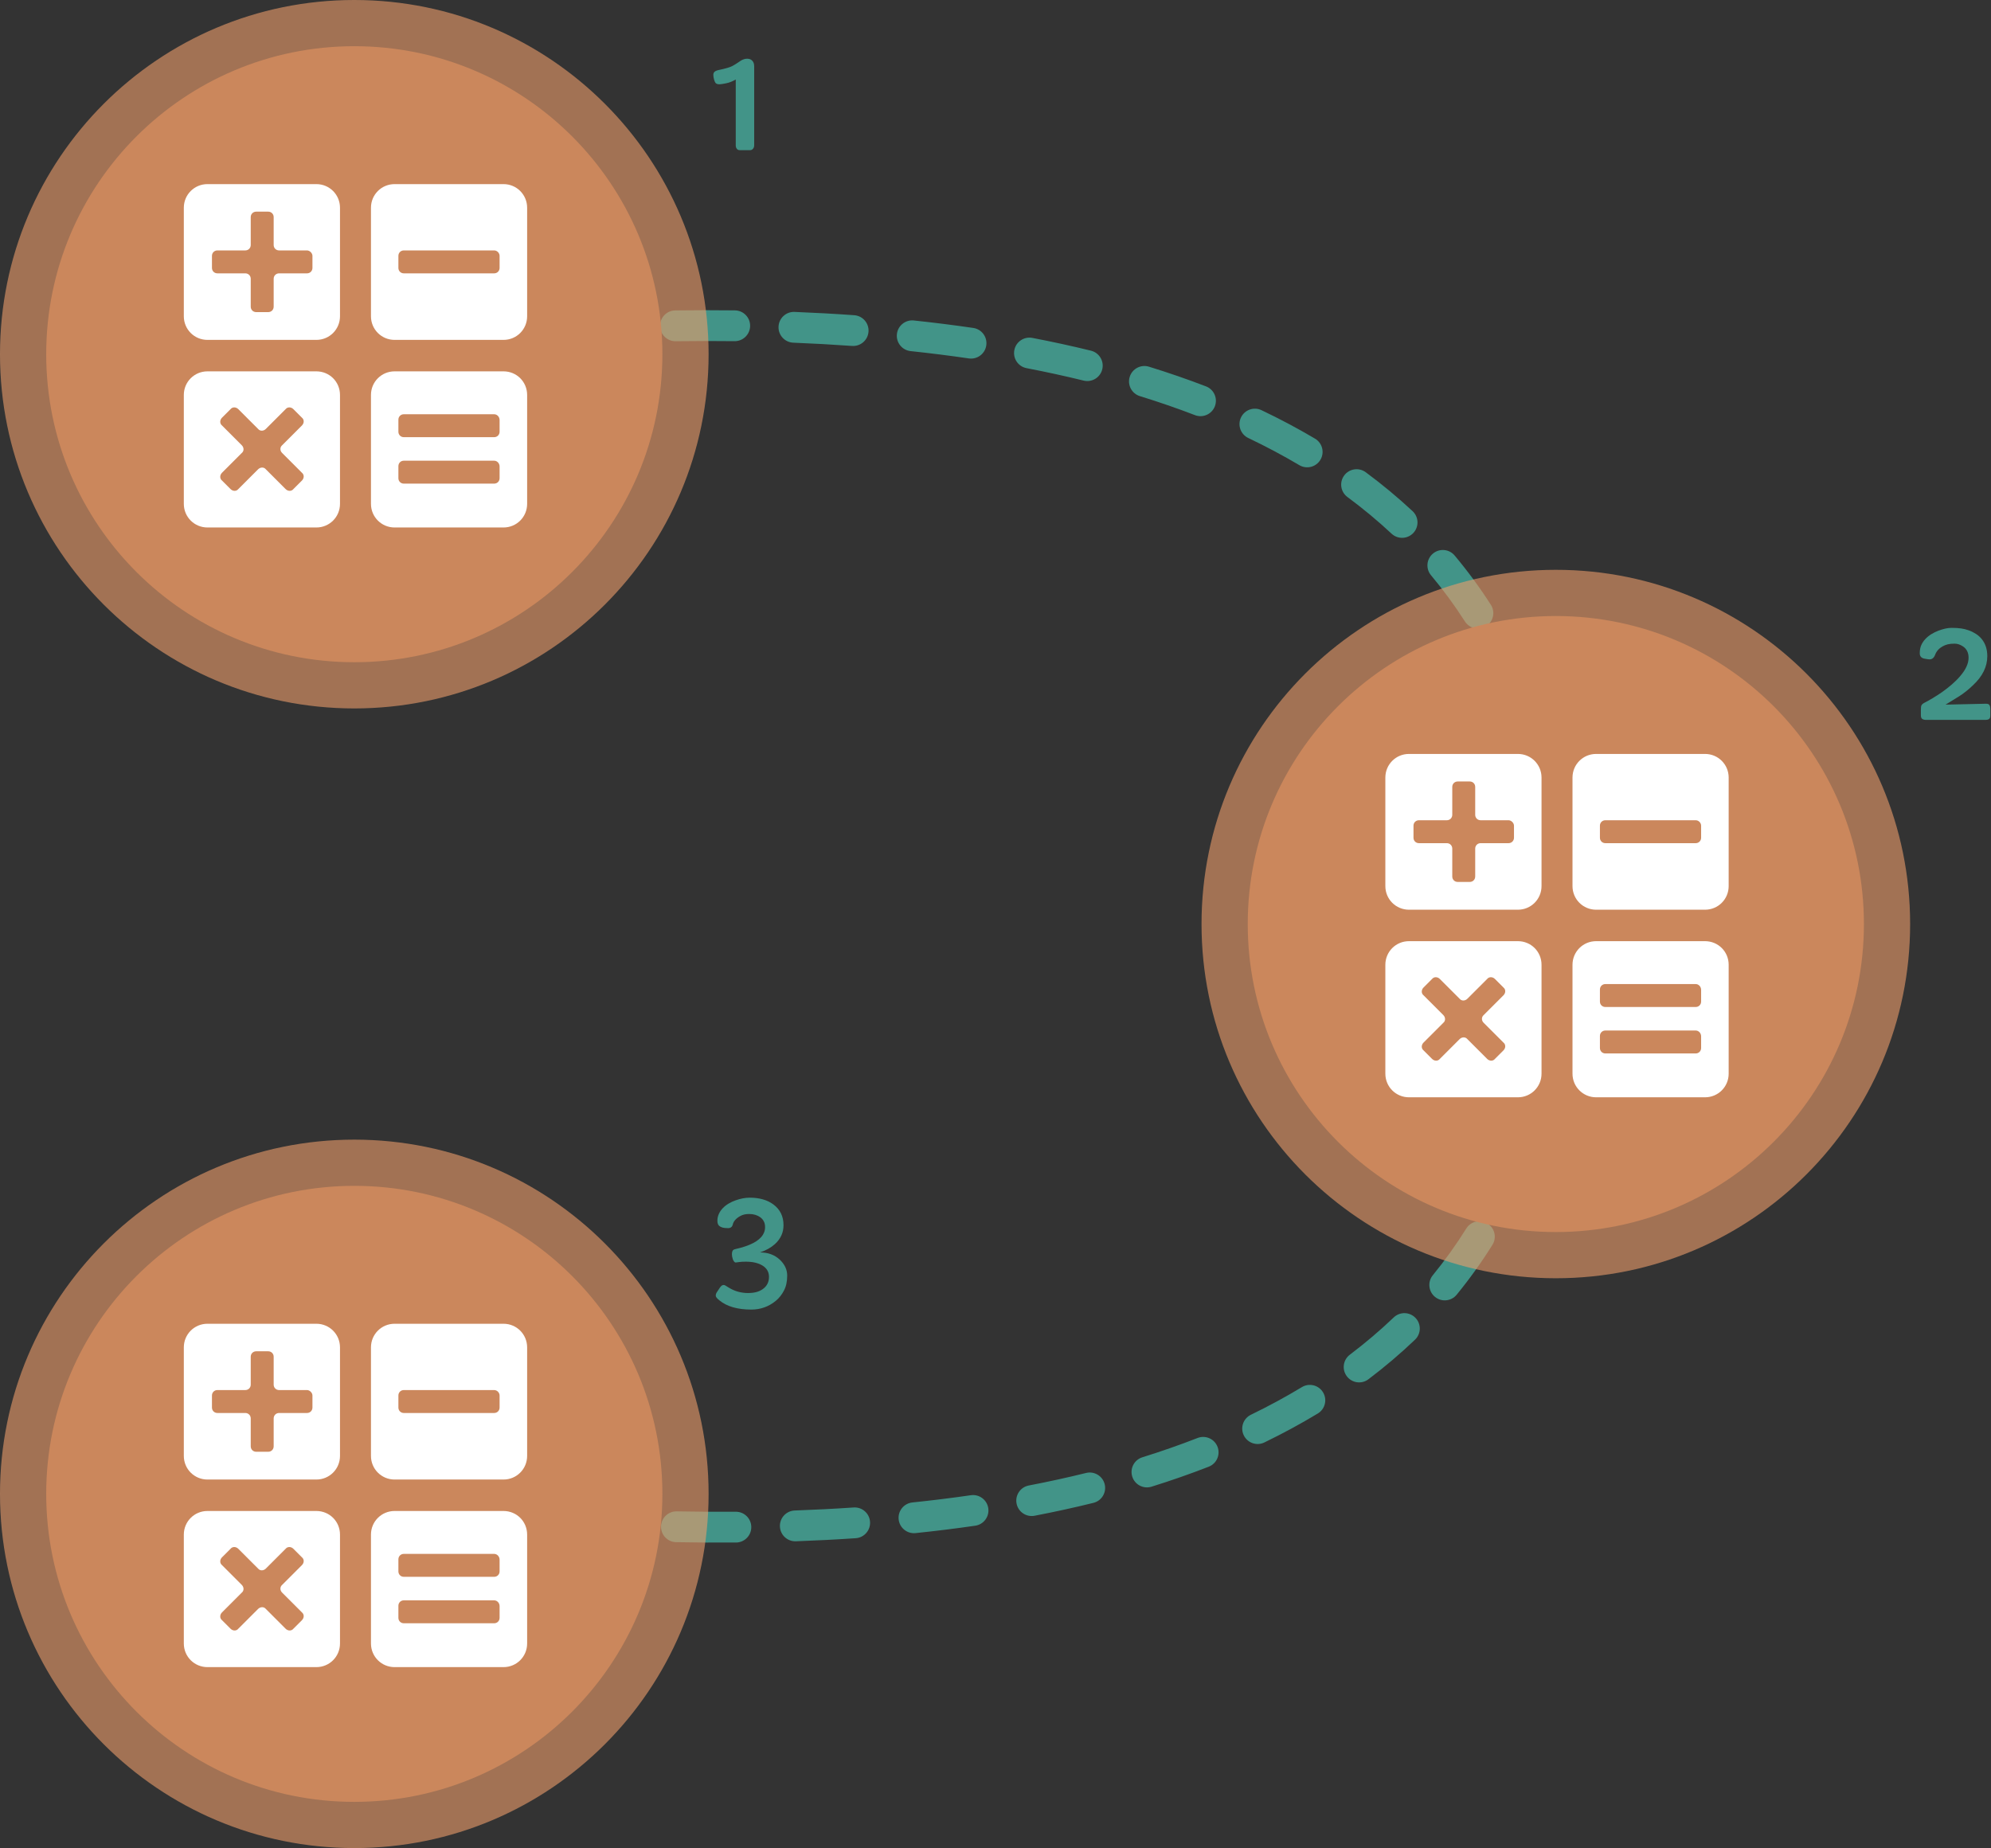 <svg xmlns="http://www.w3.org/2000/svg" xmlns:xlink="http://www.w3.org/1999/xlink" width="517" height="480" version="1.1" viewBox="0 0 517 480"><rect x="0" y="0" width="517" height="480" fill="#333333" stroke="none"/><title>lessons_lessons</title><desc>Created using Figma</desc><g id="Canvas" transform="translate(704 -1232)"><g id="lessons_lessons"><g id="Line"><use fill="#429488" transform="translate(-613 1316.57)" xlink:href="#path0_stroke"/></g><g id="Icon | Arithmetic"><g id="Outer Base" opacity=".6"><use fill="#ED9D6B" transform="translate(-704 1232)" xlink:href="#path1_fill"/></g><g id="Base"><use fill="#CB875C" transform="translate(-692 1244)" xlink:href="#path2_fill"/><mask id="mask0_outline_ins"><use fill="#fff" transform="translate(-692 1244)" xlink:href="#path2_fill"/></mask><g mask="url(#mask0_outline_ins)"><use fill="#429488" transform="translate(-692 1244)" xlink:href="#path3_stroke_2x"/></g></g><g id="Icon"><g id="Group"><g id="Group"><g id="Vector"><use fill="#FFF" transform="translate(-656.267 1279.82)" xlink:href="#path4_fill"/></g><g id="Vector"><use fill="#FFF" transform="translate(-607.672 1328.45)" xlink:href="#path5_fill"/></g><g id="Vector"><use fill="#FFF" transform="translate(-656.267 1328.45)" xlink:href="#path6_fill"/></g><g id="Vector"><use fill="#FFF" transform="translate(-607.672 1279.82)" xlink:href="#path7_fill"/></g></g></g></g></g><g id="Icon | Arithmetic"><g id="Outer Base" opacity=".6"><use fill="#ED9D6B" transform="translate(-392 1380)" xlink:href="#path1_fill"/></g><g id="Base"><use fill="#CB875C" transform="translate(-380 1392)" xlink:href="#path2_fill"/><mask id="mask1_outline_ins"><use fill="#fff" transform="translate(-380 1392)" xlink:href="#path2_fill"/></mask><g mask="url(#mask1_outline_ins)"><use fill="#429488" transform="translate(-380 1392)" xlink:href="#path3_stroke_2x"/></g></g><g id="Icon"><g id="Group"><g id="Group"><g id="Vector"><use fill="#FFF" transform="translate(-344.267 1427.82)" xlink:href="#path4_fill"/></g><g id="Vector"><use fill="#FFF" transform="translate(-295.672 1476.45)" xlink:href="#path5_fill"/></g><g id="Vector"><use fill="#FFF" transform="translate(-344.267 1476.45)" xlink:href="#path6_fill"/></g><g id="Vector"><use fill="#FFF" transform="translate(-295.672 1427.82)" xlink:href="#path7_fill"/></g></g></g></g></g><g id="Icon | Arithmetic"><g id="Outer Base" opacity=".6"><use fill="#ED9D6B" transform="translate(-704 1528)" xlink:href="#path1_fill"/></g><g id="Base"><use fill="#CB875C" transform="translate(-692 1540)" xlink:href="#path2_fill"/><mask id="mask2_outline_ins"><use fill="#fff" transform="translate(-692 1540)" xlink:href="#path2_fill"/></mask><g mask="url(#mask2_outline_ins)"><use fill="#429488" transform="translate(-692 1540)" xlink:href="#path3_stroke_2x"/></g></g><g id="Icon"><g id="Group"><g id="Group"><g id="Vector"><use fill="#FFF" transform="translate(-656.267 1575.82)" xlink:href="#path4_fill"/></g><g id="Vector"><use fill="#FFF" transform="translate(-607.672 1624.45)" xlink:href="#path5_fill"/></g><g id="Vector"><use fill="#FFF" transform="translate(-656.267 1624.45)" xlink:href="#path6_fill"/></g><g id="Vector"><use fill="#FFF" transform="translate(-607.672 1575.82)" xlink:href="#path7_fill"/></g></g></g></g></g><g id="1"><use fill="#429488" transform="translate(-520 1232)" xlink:href="#path8_fill"/></g><g id="2"><use fill="#429488" transform="translate(-208 1380)" xlink:href="#path9_fill"/></g><g id="3"><use fill="#429488" transform="translate(-520 1528)" xlink:href="#path10_fill"/></g></g></g><defs><path id="path0_stroke" d="M -0.471 1.958C -2.665 2.218 -4.232 4.207 -3.972 6.401C -3.712 8.595 -1.723 10.162 0.471 9.902L -0.471 1.958ZM 0.508 301.462C -1.683 301.181 -3.687 302.73 -3.968 304.921C -4.248 307.113 -2.699 309.117 -0.508 309.397L 0.508 301.462ZM 8.088 9.029C 10.284 8.786 11.867 6.809 11.624 4.613C 11.381 2.417 9.404 0.834 7.208 1.077L 8.088 9.029ZM 22.584 -0.498C 20.384 -0.291 18.769 1.66 18.976 3.859C 19.183 6.058 21.134 7.674 23.333 7.467L 22.584 -0.498ZM 38.597 6.165C 40.8 5.997 42.449 4.075 42.281 1.872C 42.113 -0.33 40.191 -1.98 37.989 -1.812L 38.597 6.165ZM 53.42 -2.842C 51.215 -2.716 49.529 -0.826 49.654 1.379C 49.78 3.585 51.67 5.271 53.876 5.145L 53.42 -2.842ZM 69.163 4.432C 71.371 4.353 73.096 2.498 73.017 0.291C 72.937 -1.917 71.083 -3.642 68.876 -3.563L 69.163 4.432ZM 84.349 -3.945C 82.139 -3.916 80.372 -2.102 80.401 0.107C 80.43 2.316 82.244 4.083 84.453 4.054L 84.349 -3.945ZM 99.736 4.043C 101.945 4.069 103.757 2.3 103.784 0.091C 103.81 -2.118 102.041 -3.93 99.832 -3.957L 99.736 4.043ZM 115.318 -3.558C 113.11 -3.646 111.25 -1.928 111.161 0.28C 111.073 2.487 112.791 4.348 114.998 4.436L 115.318 -3.558ZM 130.251 5.279C 132.454 5.436 134.368 3.776 134.525 1.573C 134.681 -0.631 133.022 -2.544 130.819 -2.701L 130.251 5.279ZM 146.297 -1.333C 144.1 -1.567 142.13 0.025 141.896 2.221C 141.663 4.418 143.254 6.388 145.451 6.622L 146.297 -1.333ZM 160.569 8.523C 162.755 8.843 164.786 7.33 165.106 5.144C 165.425 2.958 163.913 0.927 161.727 0.608L 160.569 8.523ZM 177.074 3.195C 174.904 2.778 172.808 4.199 172.391 6.368C 171.974 8.538 173.395 10.634 175.564 11.051L 177.074 3.195ZM 190.382 14.283C 192.528 14.809 194.694 13.497 195.221 11.352C 195.748 9.206 194.435 7.04 192.29 6.513L 190.382 14.283ZM 207.351 10.671C 205.24 10.02 203 11.203 202.349 13.314C 201.697 15.425 202.88 17.664 204.991 18.316L 207.351 10.671ZM 219.293 23.253C 221.355 24.046 223.669 23.017 224.462 20.955C 225.255 18.893 224.226 16.579 222.164 15.786L 219.293 23.253ZM 236.578 21.969C 234.585 21.018 232.197 21.863 231.246 23.857C 230.295 25.851 231.14 28.238 233.134 29.189L 236.578 21.969ZM 246.394 36.246C 248.294 37.372 250.748 36.744 251.874 34.844C 253.001 32.943 252.373 30.49 250.473 29.363L 246.394 36.246ZM 263.64 38.087C 261.864 36.773 259.36 37.147 258.045 38.922C 256.731 40.698 257.104 43.203 258.88 44.517L 263.64 38.087ZM 270.35 54.047C 271.965 55.554 274.496 55.467 276.004 53.852C 277.511 52.238 277.424 49.706 275.809 48.199L 270.35 54.047ZM 286.727 59.713C 285.31 58.019 282.787 57.795 281.093 59.212C 279.399 60.63 279.174 63.153 280.592 64.847L 286.727 59.713ZM 289.395 76.838C 290.587 78.698 293.06 79.241 294.921 78.049C 296.781 76.858 297.324 74.384 296.133 72.524L 289.395 76.838ZM 303.822 86.388C 302.873 84.393 300.487 83.545 298.492 84.494C 296.497 85.443 295.649 87.829 296.598 89.825L 303.822 86.388ZM 302.179 103.643C 302.885 105.737 305.154 106.862 307.247 106.156C 309.34 105.45 310.465 103.181 309.759 101.087L 302.179 103.643ZM 313.987 116.358C 313.512 114.201 311.378 112.837 309.22 113.312C 307.063 113.788 305.699 115.922 306.175 118.08L 313.987 116.358ZM 308.676 132.819C 308.944 135.012 310.938 136.573 313.131 136.305C 315.324 136.038 316.885 134.043 316.617 131.85L 308.676 132.819ZM 317.851 147.496C 317.767 145.288 315.91 143.566 313.702 143.65C 311.495 143.734 309.773 145.592 309.857 147.799L 317.851 147.496ZM 309.86 163.089C 309.778 165.297 311.501 167.153 313.709 167.235C 315.917 167.317 317.773 165.593 317.854 163.386L 309.86 163.089ZM 316.646 179.078C 316.908 176.885 315.341 174.895 313.147 174.634C 310.954 174.372 308.964 175.939 308.702 178.133L 316.646 179.078ZM 306.25 192.943C 305.786 195.103 307.161 197.231 309.321 197.695C 311.48 198.159 313.608 196.784 314.072 194.625L 306.25 192.943ZM 309.929 209.967C 310.619 207.869 309.477 205.608 307.379 204.918C 305.28 204.228 303.019 205.37 302.329 207.468L 309.929 209.967ZM 296.846 221.392C 295.917 223.396 296.788 225.774 298.792 226.704C 300.796 227.633 303.174 226.762 304.104 224.758L 296.846 221.392ZM 296.538 238.745C 297.708 236.871 297.138 234.404 295.264 233.234C 293.39 232.063 290.923 232.634 289.752 234.508L 296.538 238.745ZM 281.057 246.646C 279.66 248.357 279.914 250.877 281.625 252.274C 283.336 253.672 285.856 253.417 287.253 251.707L 281.057 246.646ZM 276.436 263.388C 278.033 261.862 278.091 259.33 276.564 257.733C 275.038 256.135 272.506 256.078 270.909 257.604L 276.436 263.388ZM 259.508 267.29C 257.746 268.623 257.398 271.132 258.731 272.893C 260.064 274.655 262.572 275.003 264.334 273.67L 259.508 267.29ZM 251.198 282.555C 253.089 281.412 253.695 278.953 252.552 277.062C 251.41 275.172 248.951 274.565 247.06 275.708L 251.198 282.555ZM 233.822 282.884C 231.834 283.849 231.005 286.242 231.97 288.229C 232.935 290.217 235.328 291.046 237.315 290.081L 233.822 282.884ZM 222.876 296.374C 224.934 295.571 225.952 293.252 225.149 291.194C 224.346 289.135 222.027 288.118 219.969 288.921L 222.876 296.374ZM 205.636 293.932C 203.527 294.59 202.35 296.832 203.008 298.941C 203.666 301.05 205.909 302.227 208.018 301.569L 205.636 293.932ZM 192.928 305.771C 195.073 305.241 196.382 303.073 195.852 300.929C 195.322 298.784 193.154 297.475 191.009 298.005L 192.928 305.771ZM 176.142 301.258C 173.973 301.675 172.552 303.772 172.969 305.941C 173.386 308.111 175.482 309.531 177.652 309.115L 176.142 301.258ZM 162.24 311.703C 164.426 311.386 165.942 309.357 165.625 307.17C 165.308 304.984 163.279 303.469 161.093 303.785L 162.24 311.703ZM 145.918 305.666C 143.72 305.894 142.124 307.86 142.352 310.058C 142.58 312.255 144.547 313.851 146.744 313.623L 145.918 305.666ZM 131.2 314.95C 133.404 314.801 135.07 312.893 134.921 310.689C 134.772 308.485 132.864 306.819 130.66 306.969L 131.2 314.95ZM 115.375 307.754C 113.167 307.833 111.441 309.686 111.52 311.894C 111.599 314.102 113.452 315.828 115.66 315.749L 115.375 307.754ZM 100.115 316.076C 102.324 316.061 104.103 314.257 104.087 312.048C 104.072 309.839 102.269 308.061 100.06 308.076L 100.115 316.076ZM 84.726 307.98C 82.517 307.938 80.693 309.695 80.651 311.904C 80.609 314.112 82.365 315.937 84.574 315.979L 84.726 307.98ZM 69.047 315.497C 71.254 315.592 73.119 313.879 73.213 311.671C 73.308 309.464 71.595 307.599 69.388 307.505L 69.047 315.497ZM 54.054 306.683C 51.849 306.541 49.947 308.213 49.806 310.418C 49.664 312.622 51.336 314.524 53.541 314.666L 54.054 306.683ZM 38.062 313.515C 40.263 313.7 42.198 312.066 42.383 309.865C 42.568 307.663 40.934 305.729 38.733 305.543L 38.062 313.515ZM 23.43 304.111C 21.232 303.886 19.268 305.484 19.042 307.682C 18.816 309.88 20.415 311.844 22.612 312.07L 23.43 304.111ZM 7.196 310.353C 9.39 310.616 11.381 309.051 11.644 306.857C 11.907 304.664 10.342 302.672 8.149 302.409L 7.196 310.353ZM 0.471 9.902C 3.01 9.601 5.549 9.31 8.088 9.029L 7.208 1.077C 4.648 1.361 2.089 1.654 -0.471 1.958L 0.471 9.902ZM 23.333 7.467C 28.431 6.987 33.521 6.552 38.597 6.165L 37.989 -1.812C 32.864 -1.421 27.727 -0.982 22.584 -0.498L 23.333 7.467ZM 53.876 5.145C 58.994 4.854 64.091 4.615 69.163 4.432L 68.876 -3.563C 63.746 -3.378 58.592 -3.136 53.42 -2.842L 53.876 5.145ZM 84.453 4.054C 89.583 3.987 94.679 3.982 99.736 4.043L 99.832 -3.957C 94.706 -4.019 89.543 -4.014 84.349 -3.945L 84.453 4.054ZM 114.998 4.436C 120.135 4.641 125.221 4.921 130.251 5.279L 130.819 -2.701C 125.702 -3.065 120.533 -3.349 115.318 -3.558L 114.998 4.436ZM 145.451 6.622C 150.563 7.165 155.605 7.798 160.569 8.523L 161.727 0.608C 156.653 -0.134 151.507 -0.78 146.297 -1.333L 145.451 6.622ZM 175.564 11.051C 180.601 12.019 185.544 13.095 190.382 14.283L 192.29 6.513C 187.312 5.291 182.237 4.187 177.074 3.195L 175.564 11.051ZM 204.991 18.316C 209.89 19.828 214.66 21.471 219.293 23.253L 222.164 15.786C 217.353 13.936 212.412 12.234 207.351 10.671L 204.991 18.316ZM 233.134 29.189C 237.724 31.38 242.148 33.73 246.394 36.246L 250.473 29.363C 246.01 26.718 241.374 24.257 236.578 21.969L 233.134 29.189ZM 258.88 44.517C 262.913 47.503 266.741 50.677 270.35 54.047L 275.809 48.199C 271.969 44.614 267.907 41.246 263.64 38.087L 258.88 44.517ZM 280.592 64.847C 283.76 68.632 286.699 72.626 289.395 76.838L 296.133 72.524C 293.251 68.023 290.11 63.755 286.727 59.713L 280.592 64.847ZM 296.598 89.825C 298.689 94.221 300.554 98.824 302.179 103.643L 309.759 101.087C 308.035 95.973 306.052 91.075 303.822 86.388L 296.598 89.825ZM 306.175 118.08C 307.216 122.806 308.054 127.717 308.676 132.819L 316.617 131.85C 315.965 126.505 315.086 121.342 313.987 116.358L 306.175 118.08ZM 309.857 147.799C 309.952 150.301 310 152.845 310 155.43L 318 155.43C 318 152.746 317.95 150.101 317.851 147.496L 309.857 147.799ZM 310 155.43C 310 158.024 309.953 160.577 309.86 163.089L 317.854 163.386C 317.951 160.772 318 158.121 318 155.43L 310 155.43ZM 308.702 178.133C 308.093 183.256 307.272 188.191 306.25 192.943L 314.072 194.625C 315.148 189.62 316.008 184.439 316.646 179.078L 308.702 178.133ZM 302.329 207.468C 300.734 212.321 298.902 216.96 296.846 221.392L 304.104 224.758C 306.293 220.038 308.238 215.11 309.929 209.967L 302.329 207.468ZM 289.752 234.508C 287.091 238.769 284.189 242.812 281.057 246.646L 287.253 251.707C 290.596 247.614 293.696 243.296 296.538 238.745L 289.752 234.508ZM 270.909 257.604C 267.325 261.028 263.521 264.255 259.508 267.29L 264.334 273.67C 268.582 270.457 272.621 267.032 276.436 263.388L 270.909 257.604ZM 247.06 275.708C 242.826 278.267 238.409 280.657 233.822 282.884L 237.315 290.081C 242.111 287.753 246.743 285.247 251.198 282.555L 247.06 275.708ZM 219.969 288.921C 215.331 290.73 210.55 292.399 205.636 293.932L 208.018 301.569C 213.099 299.983 218.056 298.254 222.876 296.374L 219.969 288.921ZM 191.009 298.005C 186.159 299.203 181.201 300.286 176.142 301.258L 177.652 309.115C 182.84 308.118 187.935 307.005 192.928 305.771L 191.009 298.005ZM 161.093 303.785C 156.114 304.507 151.054 305.132 145.918 305.666L 146.744 313.623C 151.982 313.079 157.15 312.441 162.24 311.703L 161.093 303.785ZM 130.66 306.969C 125.624 307.31 120.527 307.57 115.375 307.754L 115.66 315.749C 120.894 315.562 126.076 315.297 131.2 314.95L 130.66 306.969ZM 100.06 308.076C 94.992 308.111 89.879 308.078 84.726 307.98L 84.574 315.979C 89.793 316.078 94.975 316.112 100.115 316.076L 100.06 308.076ZM 69.388 307.505C 64.307 307.288 59.194 307.013 54.054 306.683L 53.541 314.666C 58.736 315 63.906 315.278 69.047 315.497L 69.388 307.505ZM 38.733 305.543C 33.651 305.115 28.548 304.637 23.43 304.111L 22.612 312.07C 27.778 312.6 32.929 313.083 38.062 313.515L 38.733 305.543ZM 8.149 302.409C 5.604 302.104 3.057 301.788 0.508 301.462L -0.508 309.397C 2.062 309.726 4.63 310.045 7.196 310.353L 8.149 302.409Z"/><path id="path1_fill" d="M 184 92C 184 142.81 142.81 184 92 184C 41.19 184 0 142.81 0 92C 0 41.19 41.19 0 92 0C 142.81 0 184 41.19 184 92Z"/><path id="path2_fill" d="M 160 80C 160 124.183 124.183 160 80 160C 35.817 160 0 124.183 0 80C 0 35.817 35.817 0 80 0C 124.183 0 160 35.817 160 80Z"/><path id="path3_stroke_2x" d="M 156 80C 156 121.974 121.974 156 80 156L 80 164C 126.392 164 164 126.392 164 80L 156 80ZM 80 156C 38.026 156 4 121.974 4 80L -4 80C -4 126.392 33.608 164 80 164L 80 156ZM 4 80C 4 38.026 38.026 4 80 4L 80 -4C 33.608 -4 -4 33.608 -4 80L 4 80ZM 80 4C 121.974 4 156 38.026 156 80L 164 80C 164 33.608 126.392 -4 80 -4L 80 4Z"/><path id="path4_fill" d="M 34.413 -1.87368e-06L 6.14 -1.87368e-06C 2.732 -1.87368e-06 -8.72501e-15 2.732 -8.72501e-15 6.14L -8.72501e-15 34.321C -8.72501e-15 37.728 2.732 40.461 6.14 40.461L 34.413 40.461C 37.82 40.461 40.553 37.728 40.553 34.321L 40.553 6.14C 40.553 2.732 37.82 -1.87368e-06 34.413 -1.87368e-06ZM 33.4 21.765C 33.4 22.563 32.786 23.177 31.988 23.177L 24.743 23.177C 23.945 23.177 23.331 23.791 23.331 24.589L 23.331 31.834C 23.331 32.632 22.717 33.246 21.919 33.246L 18.787 33.246C 17.989 33.246 17.375 32.632 17.375 31.834L 17.375 24.589C 17.375 23.791 16.761 23.177 15.963 23.177L 8.718 23.177C 7.92 23.177 7.306 22.563 7.306 21.765L 7.306 18.634C 7.306 17.836 7.92 17.222 8.718 17.222L 15.963 17.222C 16.761 17.222 17.375 16.608 17.375 15.81L 17.375 8.565C 17.375 7.767 17.989 7.153 18.787 7.153L 21.919 7.153C 22.717 7.153 23.331 7.767 23.331 8.565L 23.331 15.81C 23.331 16.608 23.945 17.222 24.743 17.222L 31.988 17.222C 32.694 17.222 33.4 17.928 33.4 18.634L 33.4 21.765Z"/><path id="path5_fill" d="M 34.413 -3.74736e-06L 6.14 -3.74736e-06C 2.732 -3.74736e-06 -3.74736e-06 2.732 -3.74736e-06 6.14L -3.74736e-06 34.413C -3.74736e-06 37.82 2.732 40.553 6.14 40.553L 34.413 40.553C 37.82 40.553 40.553 37.82 40.553 34.413L 40.553 6.14C 40.553 2.701 37.82 -3.74736e-06 34.413 -3.74736e-06ZM 33.4 27.751C 33.4 28.549 32.786 29.163 31.988 29.163L 8.534 29.163C 7.736 29.163 7.122 28.549 7.122 27.751L 7.122 24.62C 7.122 23.822 7.736 23.208 8.534 23.208L 31.988 23.208C 32.786 23.208 33.4 23.914 33.4 24.712L 33.4 27.751ZM 33.4 15.687C 33.4 16.485 32.786 17.099 31.988 17.099L 8.534 17.099C 7.736 17.099 7.122 16.485 7.122 15.687L 7.122 12.556C 7.122 11.758 7.736 11.143 8.534 11.143L 31.988 11.143C 32.786 11.143 33.4 11.85 33.4 12.648L 33.4 15.687Z"/><path id="path6_fill" d="M 34.413 -3.74736e-06L 6.14 -3.74736e-06C 2.732 -3.74736e-06 -8.72501e-15 2.732 -8.72501e-15 6.14L -8.72501e-15 34.413C -8.72501e-15 37.82 2.732 40.553 6.14 40.553L 34.413 40.553C 37.82 40.553 40.553 37.82 40.553 34.413L 40.553 6.14C 40.553 2.701 37.82 -3.74736e-06 34.413 -3.74736e-06ZM 25.541 21.213L 30.668 26.339C 31.282 26.83 31.282 27.751 30.668 28.365L 28.457 30.576C 27.966 31.19 27.045 31.19 26.431 30.576L 21.305 25.449C 20.814 24.835 19.893 24.835 19.279 25.449L 14.152 30.576C 13.661 31.19 12.74 31.19 12.126 30.576L 9.916 28.365C 9.302 27.874 9.302 26.953 9.916 26.339L 15.042 21.213C 15.656 20.721 15.656 19.8 15.042 19.186L 9.916 14.06C 9.302 13.569 9.302 12.648 9.916 12.034L 12.126 9.823C 12.617 9.21 13.538 9.21 14.152 9.823L 19.279 14.95C 19.77 15.564 20.691 15.564 21.305 14.95L 26.431 9.823C 26.922 9.21 27.843 9.21 28.457 9.823L 30.668 12.034C 31.282 12.525 31.282 13.446 30.668 14.06L 25.541 19.186C 24.927 19.708 24.927 20.629 25.541 21.213Z"/><path id="path7_fill" d="M 34.413 -1.87368e-06L 6.14 -1.87368e-06C 2.732 -1.87368e-06 -3.74736e-06 2.732 -3.74736e-06 6.14L -3.74736e-06 34.321C -3.74736e-06 37.728 2.732 40.461 6.14 40.461L 34.413 40.461C 37.82 40.461 40.553 37.728 40.553 34.321L 40.553 6.14C 40.553 2.732 37.82 -1.87368e-06 34.413 -1.87368e-06ZM 33.4 21.765C 33.4 22.563 32.786 23.177 31.988 23.177L 8.534 23.177C 7.736 23.177 7.122 22.563 7.122 21.765L 7.122 18.634C 7.122 17.836 7.736 17.222 8.534 17.222L 31.988 17.222C 32.786 17.222 33.4 17.928 33.4 18.634L 33.4 21.765Z"/><path id="path8_fill" d="M 7.051 20.641C 6.23 21.135 5.391 21.467 4.531 21.637C 3.685 21.806 3.118 21.891 2.832 21.891C 2.546 21.891 2.324 21.858 2.168 21.793C 2.025 21.728 1.901 21.643 1.797 21.539C 1.667 21.37 1.536 21.064 1.406 20.621C 1.289 20.165 1.23 19.775 1.23 19.449C 1.23 19.111 1.335 18.844 1.543 18.648C 1.764 18.44 2.161 18.277 2.734 18.16C 4.427 17.809 5.586 17.463 6.211 17.125C 6.836 16.773 7.292 16.494 7.578 16.285C 7.878 16.077 8.151 15.895 8.398 15.738C 8.932 15.413 9.473 15.25 10.02 15.25C 10.566 15.25 11.003 15.419 11.328 15.758C 11.667 16.096 11.836 16.578 11.836 17.203L 11.836 37.77C 11.836 38.108 11.732 38.401 11.523 38.648C 11.315 38.883 11.068 39 10.781 39L 8.066 39C 7.767 39 7.52 38.883 7.324 38.648C 7.142 38.401 7.051 38.108 7.051 37.77L 7.051 20.641Z"/><path id="path9_fill" d="M 2.793 36.461C 2.793 35.81 2.839 35.4 2.93 35.23C 3.047 34.957 3.359 34.697 3.867 34.449C 4.375 34.189 5.026 33.824 5.82 33.355C 6.628 32.874 7.454 32.34 8.301 31.754C 9.147 31.155 9.98 30.504 10.801 29.801C 11.621 29.098 12.357 28.362 13.008 27.594C 14.453 25.914 15.176 24.326 15.176 22.828C 15.176 21.552 14.713 20.588 13.789 19.938C 13.047 19.43 12.305 19.176 11.562 19.176C 10.833 19.176 10.234 19.234 9.766 19.352C 9.297 19.469 8.854 19.645 8.438 19.879C 7.5 20.4 6.855 21.116 6.504 22.027C 6.204 22.848 5.716 23.258 5.039 23.258C 4.896 23.258 4.746 23.245 4.59 23.219C 4.434 23.193 4.16 23.147 3.77 23.082C 2.923 22.939 2.5 22.47 2.5 21.676C 2.5 20.881 2.624 20.191 2.871 19.605C 3.132 19.006 3.483 18.473 3.926 18.004C 4.368 17.522 4.883 17.099 5.469 16.734C 6.055 16.37 6.673 16.064 7.324 15.816C 8.626 15.322 9.772 15.074 10.762 15.074C 11.764 15.074 12.598 15.126 13.262 15.23C 13.926 15.322 14.577 15.484 15.215 15.719C 15.853 15.94 16.465 16.24 17.051 16.617C 17.637 16.982 18.151 17.438 18.594 17.984C 19.557 19.169 20.039 20.647 20.039 22.418C 20.039 25.139 18.815 27.646 16.367 29.938C 15.091 31.162 13.867 32.138 12.695 32.867L 9.199 35.016L 19.648 34.781C 20.156 34.768 20.475 34.892 20.605 35.152C 20.749 35.4 20.82 35.725 20.82 36.129L 20.82 37.867C 20.82 38.31 20.703 38.609 20.469 38.766C 20.247 38.909 19.915 38.98 19.473 38.98L 4.141 38.98C 3.724 38.98 3.392 38.896 3.145 38.727C 2.91 38.557 2.793 38.245 2.793 37.789L 2.793 36.461Z"/><path id="path10_fill" d="M 2.91 38.473C 3.34 37.809 3.809 37.607 4.316 37.867C 4.473 37.945 4.727 38.102 5.078 38.336C 5.43 38.557 5.833 38.779 6.289 39C 6.758 39.208 7.227 39.378 7.695 39.508C 8.542 39.729 9.375 39.84 10.195 39.84C 11.016 39.84 11.732 39.762 12.344 39.605C 12.956 39.449 13.509 39.202 14.004 38.863C 15.124 38.095 15.684 37.021 15.684 35.641C 15.684 34.365 15.104 33.375 13.945 32.672C 12.852 32.021 11.426 31.695 9.668 31.695C 8.874 31.695 8.294 31.728 7.93 31.793C 7.474 31.871 7.174 31.91 7.031 31.91C 6.888 31.91 6.745 31.819 6.602 31.637C 6.458 31.454 6.348 31.24 6.27 30.992C 6.126 30.537 6.055 30.133 6.055 29.781C 6.055 29.417 6.107 29.124 6.211 28.902C 6.328 28.668 6.569 28.512 6.934 28.434C 10.723 27.587 13.112 26.344 14.102 24.703C 14.479 24.091 14.668 23.453 14.668 22.789C 14.668 22.125 14.551 21.591 14.316 21.188C 14.095 20.771 13.789 20.426 13.398 20.152C 12.617 19.592 11.66 19.312 10.527 19.312C 9.629 19.312 8.874 19.482 8.262 19.82C 7.129 20.445 6.465 21.194 6.27 22.066C 6.113 22.678 5.71 22.984 5.059 22.984C 4.421 22.984 3.926 22.932 3.574 22.828C 3.223 22.711 2.949 22.568 2.754 22.398C 2.441 22.112 2.285 21.669 2.285 21.07C 2.285 20.458 2.409 19.872 2.656 19.312C 2.917 18.74 3.262 18.232 3.691 17.789C 4.134 17.333 4.642 16.936 5.215 16.598C 5.788 16.259 6.393 15.979 7.031 15.758C 8.294 15.302 9.525 15.074 10.723 15.074C 11.934 15.074 13.047 15.217 14.062 15.504C 15.091 15.79 16.003 16.227 16.797 16.812C 18.568 18.115 19.453 19.918 19.453 22.223C 19.453 24.137 18.711 25.771 17.227 27.125C 16.198 28.049 14.909 28.772 13.359 29.293C 15.43 29.293 17.135 29.918 18.477 31.168C 19.766 32.379 20.41 33.759 20.41 35.309C 20.41 36.845 20.13 38.141 19.57 39.195C 19.023 40.263 18.307 41.161 17.422 41.891C 15.586 43.388 13.477 44.137 11.094 44.137C 7.5 44.137 4.733 43.336 2.793 41.734C 2.168 41.24 1.855 40.836 1.855 40.523C 1.855 40.224 1.927 39.964 2.07 39.742L 2.91 38.473Z"/></defs></svg>
